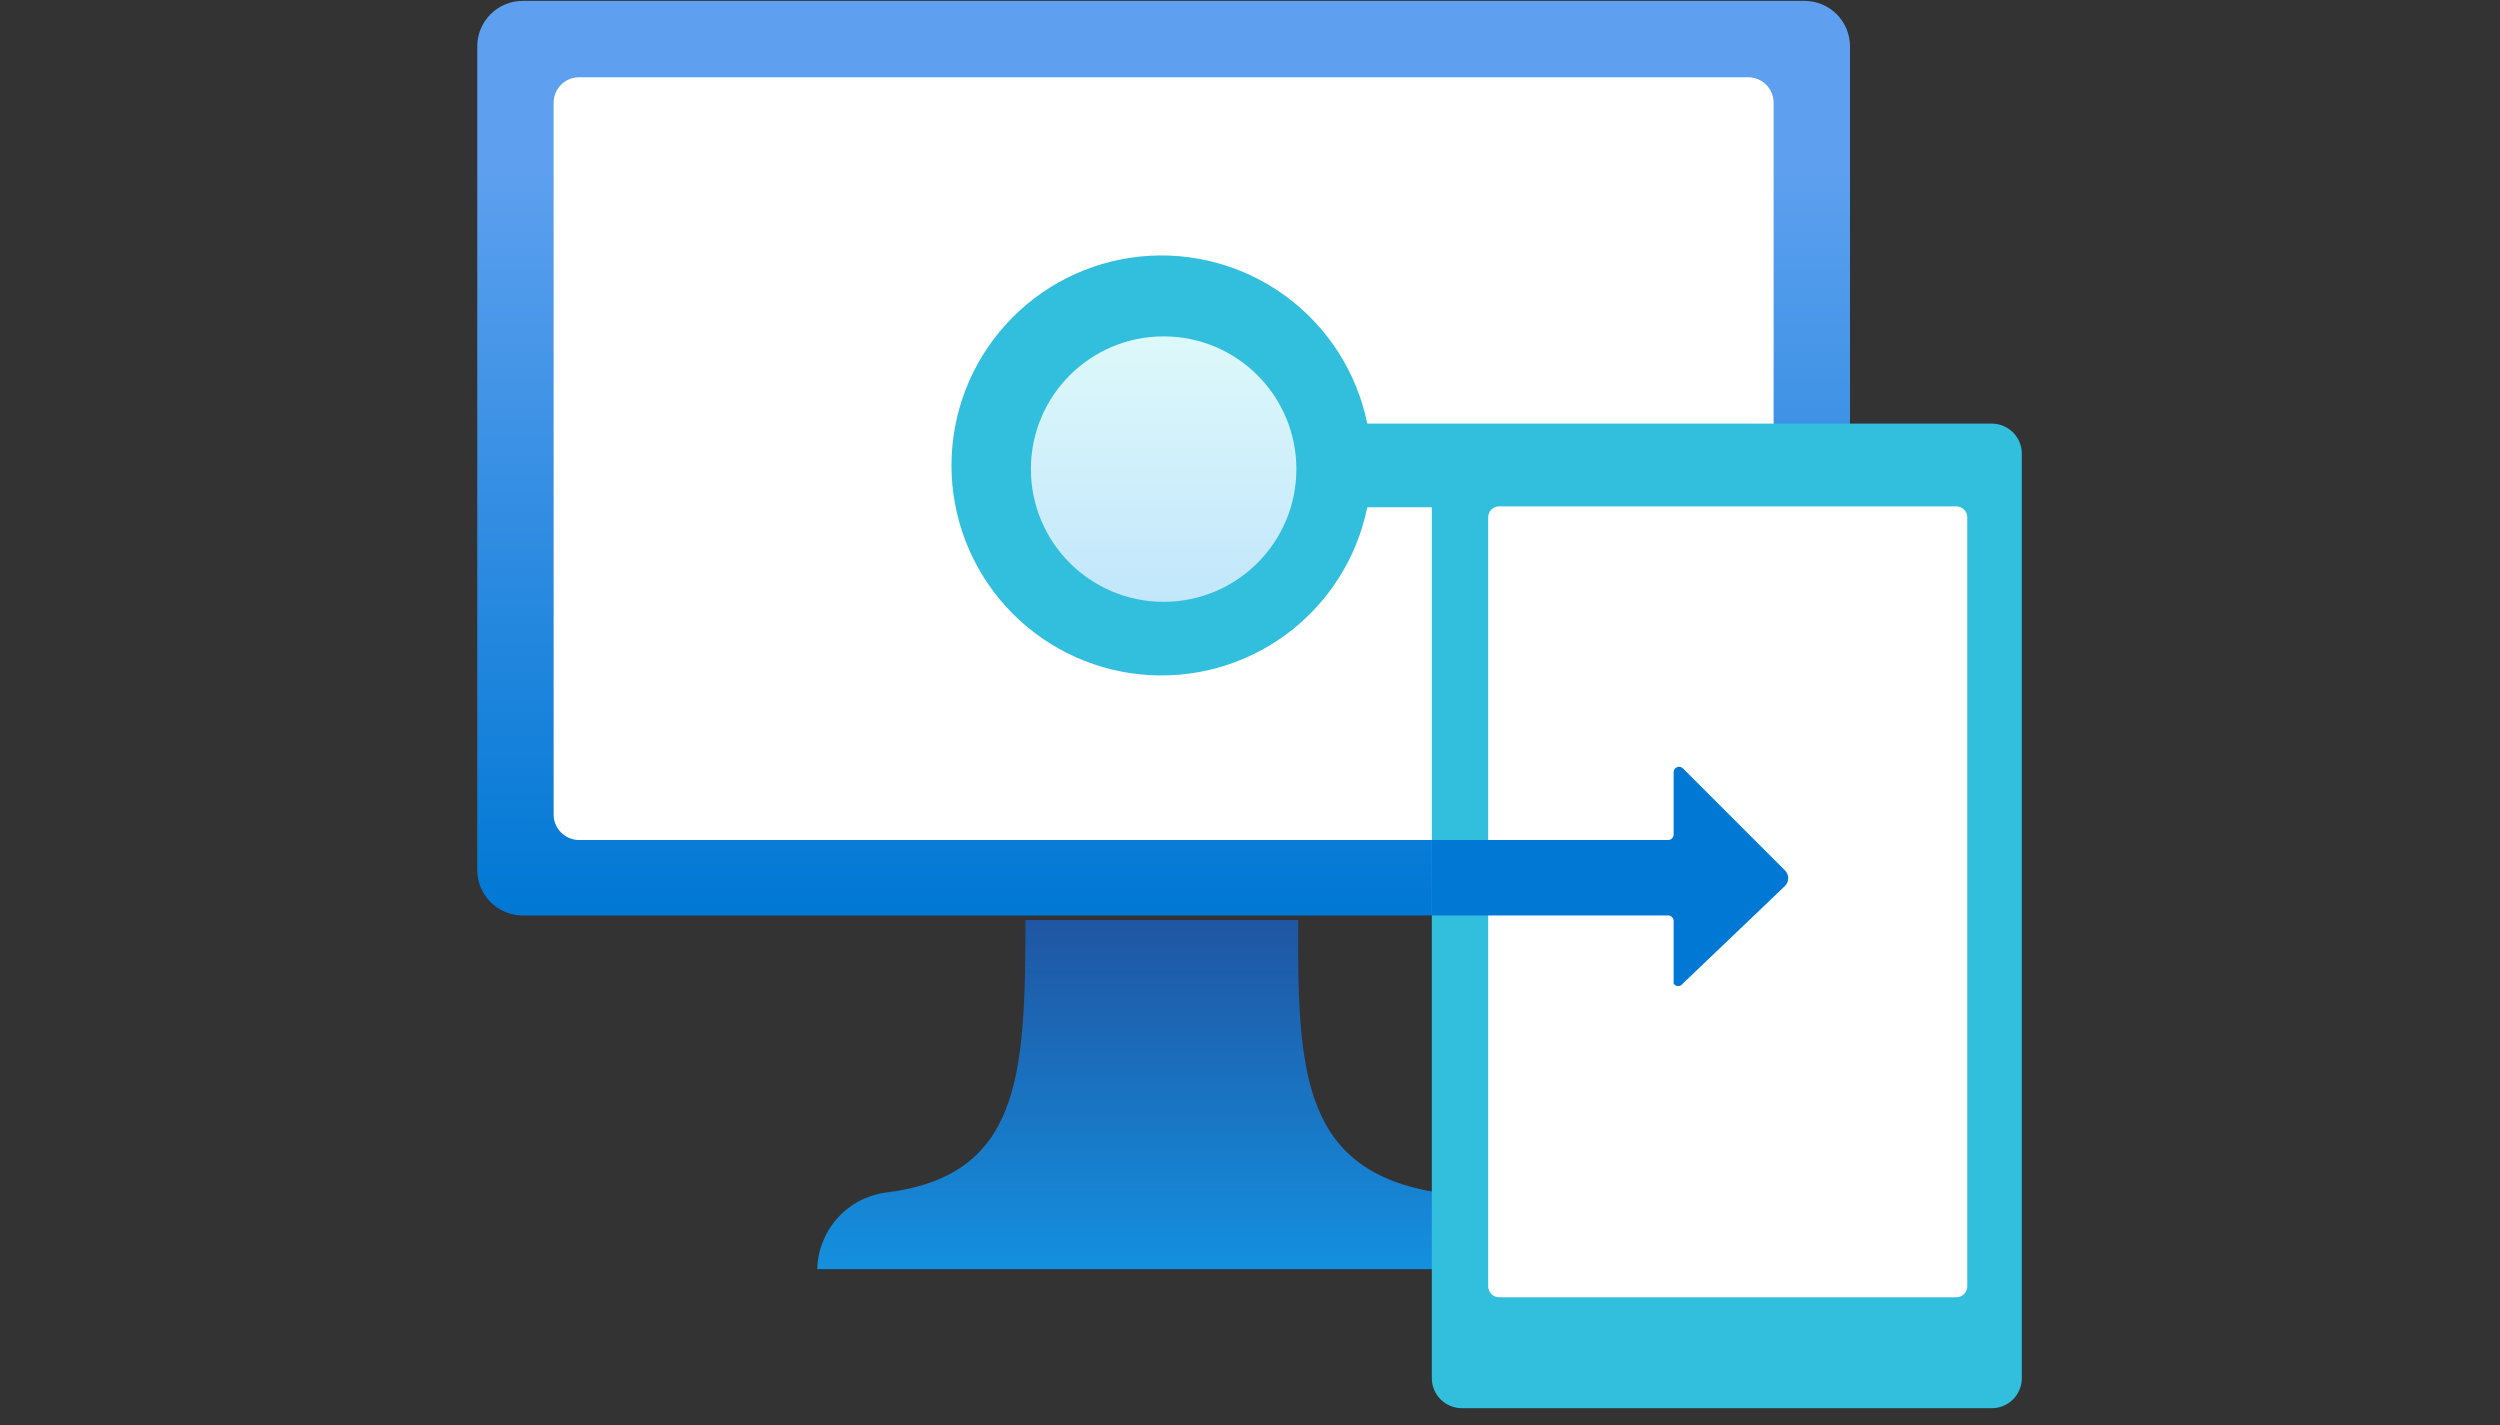 <svg width="100" height="57" viewBox="0 0 100 57" fill="none" xmlns="http://www.w3.org/2000/svg">
<rect x="0" y="0" width="100" height="57" fill="#333333" stroke="none"/>
<g clip-path="url(#clip0_1070_970)">
<path d="M72.182 0.036H20.909C19.905 0.036 19.091 0.85 19.091 1.855V34.8C19.091 35.804 19.905 36.618 20.909 36.618H72.182C73.186 36.618 74 35.804 74 34.8V1.855C74 0.85 73.186 0.036 72.182 0.036Z" fill="url(#paint0_linear_1070_970)"/>
<path d="M69.927 3.091H23.164C22.601 3.091 22.145 3.547 22.145 4.109V32.582C22.145 33.144 22.601 33.6 23.164 33.6H69.927C70.49 33.6 70.945 33.144 70.945 32.582V4.109C70.945 3.547 70.49 3.091 69.927 3.091Z" fill="white"/>
<path d="M57.564 47.709C52.109 46.873 51.891 42.946 51.927 36.8H41.018C41.018 43.127 40.8 47.055 35.382 47.709C34.646 47.82 33.972 48.187 33.48 48.746C32.988 49.305 32.708 50.019 32.691 50.764H60.109C60.091 50.042 59.831 49.348 59.368 48.793C58.906 48.239 58.27 47.856 57.564 47.709Z" fill="url(#paint1_linear_1070_970)"/>
<path d="M79.709 16.945H54.691C54.276 14.905 53.118 13.091 51.442 11.856C49.766 10.621 47.69 10.052 45.619 10.26C43.547 10.469 41.626 11.439 40.229 12.984C38.833 14.528 38.059 16.536 38.059 18.618C38.059 20.701 38.833 22.709 40.229 24.253C41.626 25.797 43.547 26.768 45.619 26.976C47.69 27.184 49.766 26.616 51.442 25.381C53.118 24.145 54.276 22.332 54.691 20.291H57.273V55.127C57.273 55.446 57.399 55.751 57.624 55.976C57.849 56.201 58.154 56.327 58.473 56.327H79.673C79.991 56.327 80.296 56.201 80.521 55.976C80.746 55.751 80.873 55.446 80.873 55.127V18.145C80.873 17.834 80.751 17.534 80.534 17.31C80.317 17.086 80.021 16.955 79.709 16.945Z" fill="#32BEDD"/>
<path d="M78.254 20.255H59.964C59.723 20.255 59.527 20.45 59.527 20.691V51.455C59.527 51.696 59.723 51.891 59.964 51.891H78.254C78.495 51.891 78.691 51.696 78.691 51.455V20.691C78.691 20.45 78.495 20.255 78.254 20.255Z" fill="white"/>
<path opacity="0.9" d="M46.545 24.073C49.478 24.073 51.855 21.696 51.855 18.764C51.855 15.832 49.478 13.455 46.545 13.455C43.613 13.455 41.236 15.832 41.236 18.764C41.236 21.696 43.613 24.073 46.545 24.073Z" fill="url(#paint2_linear_1070_970)"/>
<path d="M71.382 34.8L67.309 30.727C67.276 30.698 67.236 30.679 67.192 30.673C67.149 30.667 67.105 30.674 67.065 30.694C67.026 30.714 66.993 30.745 66.972 30.783C66.951 30.821 66.941 30.865 66.945 30.909V33.382C66.945 33.44 66.922 33.495 66.881 33.536C66.84 33.577 66.785 33.6 66.727 33.6H57.273V36.618H66.727C66.785 36.618 66.84 36.641 66.881 36.682C66.922 36.723 66.945 36.779 66.945 36.836V39.346C66.965 39.376 66.992 39.4 67.024 39.417C67.056 39.434 67.091 39.443 67.127 39.443C67.163 39.443 67.199 39.434 67.23 39.417C67.262 39.4 67.289 39.376 67.309 39.346L71.382 35.455C71.428 35.414 71.465 35.363 71.491 35.307C71.516 35.25 71.529 35.189 71.529 35.127C71.529 35.065 71.516 35.004 71.491 34.948C71.465 34.891 71.428 34.841 71.382 34.8Z" fill="#0078D4"/>
</g>
<defs>
<linearGradient id="paint0_linear_1070_970" x1="46.545" y1="36.618" x2="46.545" y2="0.036" gradientUnits="userSpaceOnUse">
<stop stop-color="#0078D4"/>
<stop offset="0.82" stop-color="#5EA0EF"/>
</linearGradient>
<linearGradient id="paint1_linear_1070_970" x1="46.545" y1="50.764" x2="46.545" y2="36.618" gradientUnits="userSpaceOnUse">
<stop stop-color="#1490DF"/>
<stop offset="0.98" stop-color="#1F56A3"/>
</linearGradient>
<linearGradient id="paint2_linear_1070_970" x1="46.545" y1="24.073" x2="46.545" y2="13.418" gradientUnits="userSpaceOnUse">
<stop stop-color="#D2EBFF"/>
<stop offset="1" stop-color="#F0FFFD"/>
</linearGradient>
<clipPath id="clip0_1070_970">
<rect width="100" height="56.364" fill="white"/>
</clipPath>
</defs>
</svg>
